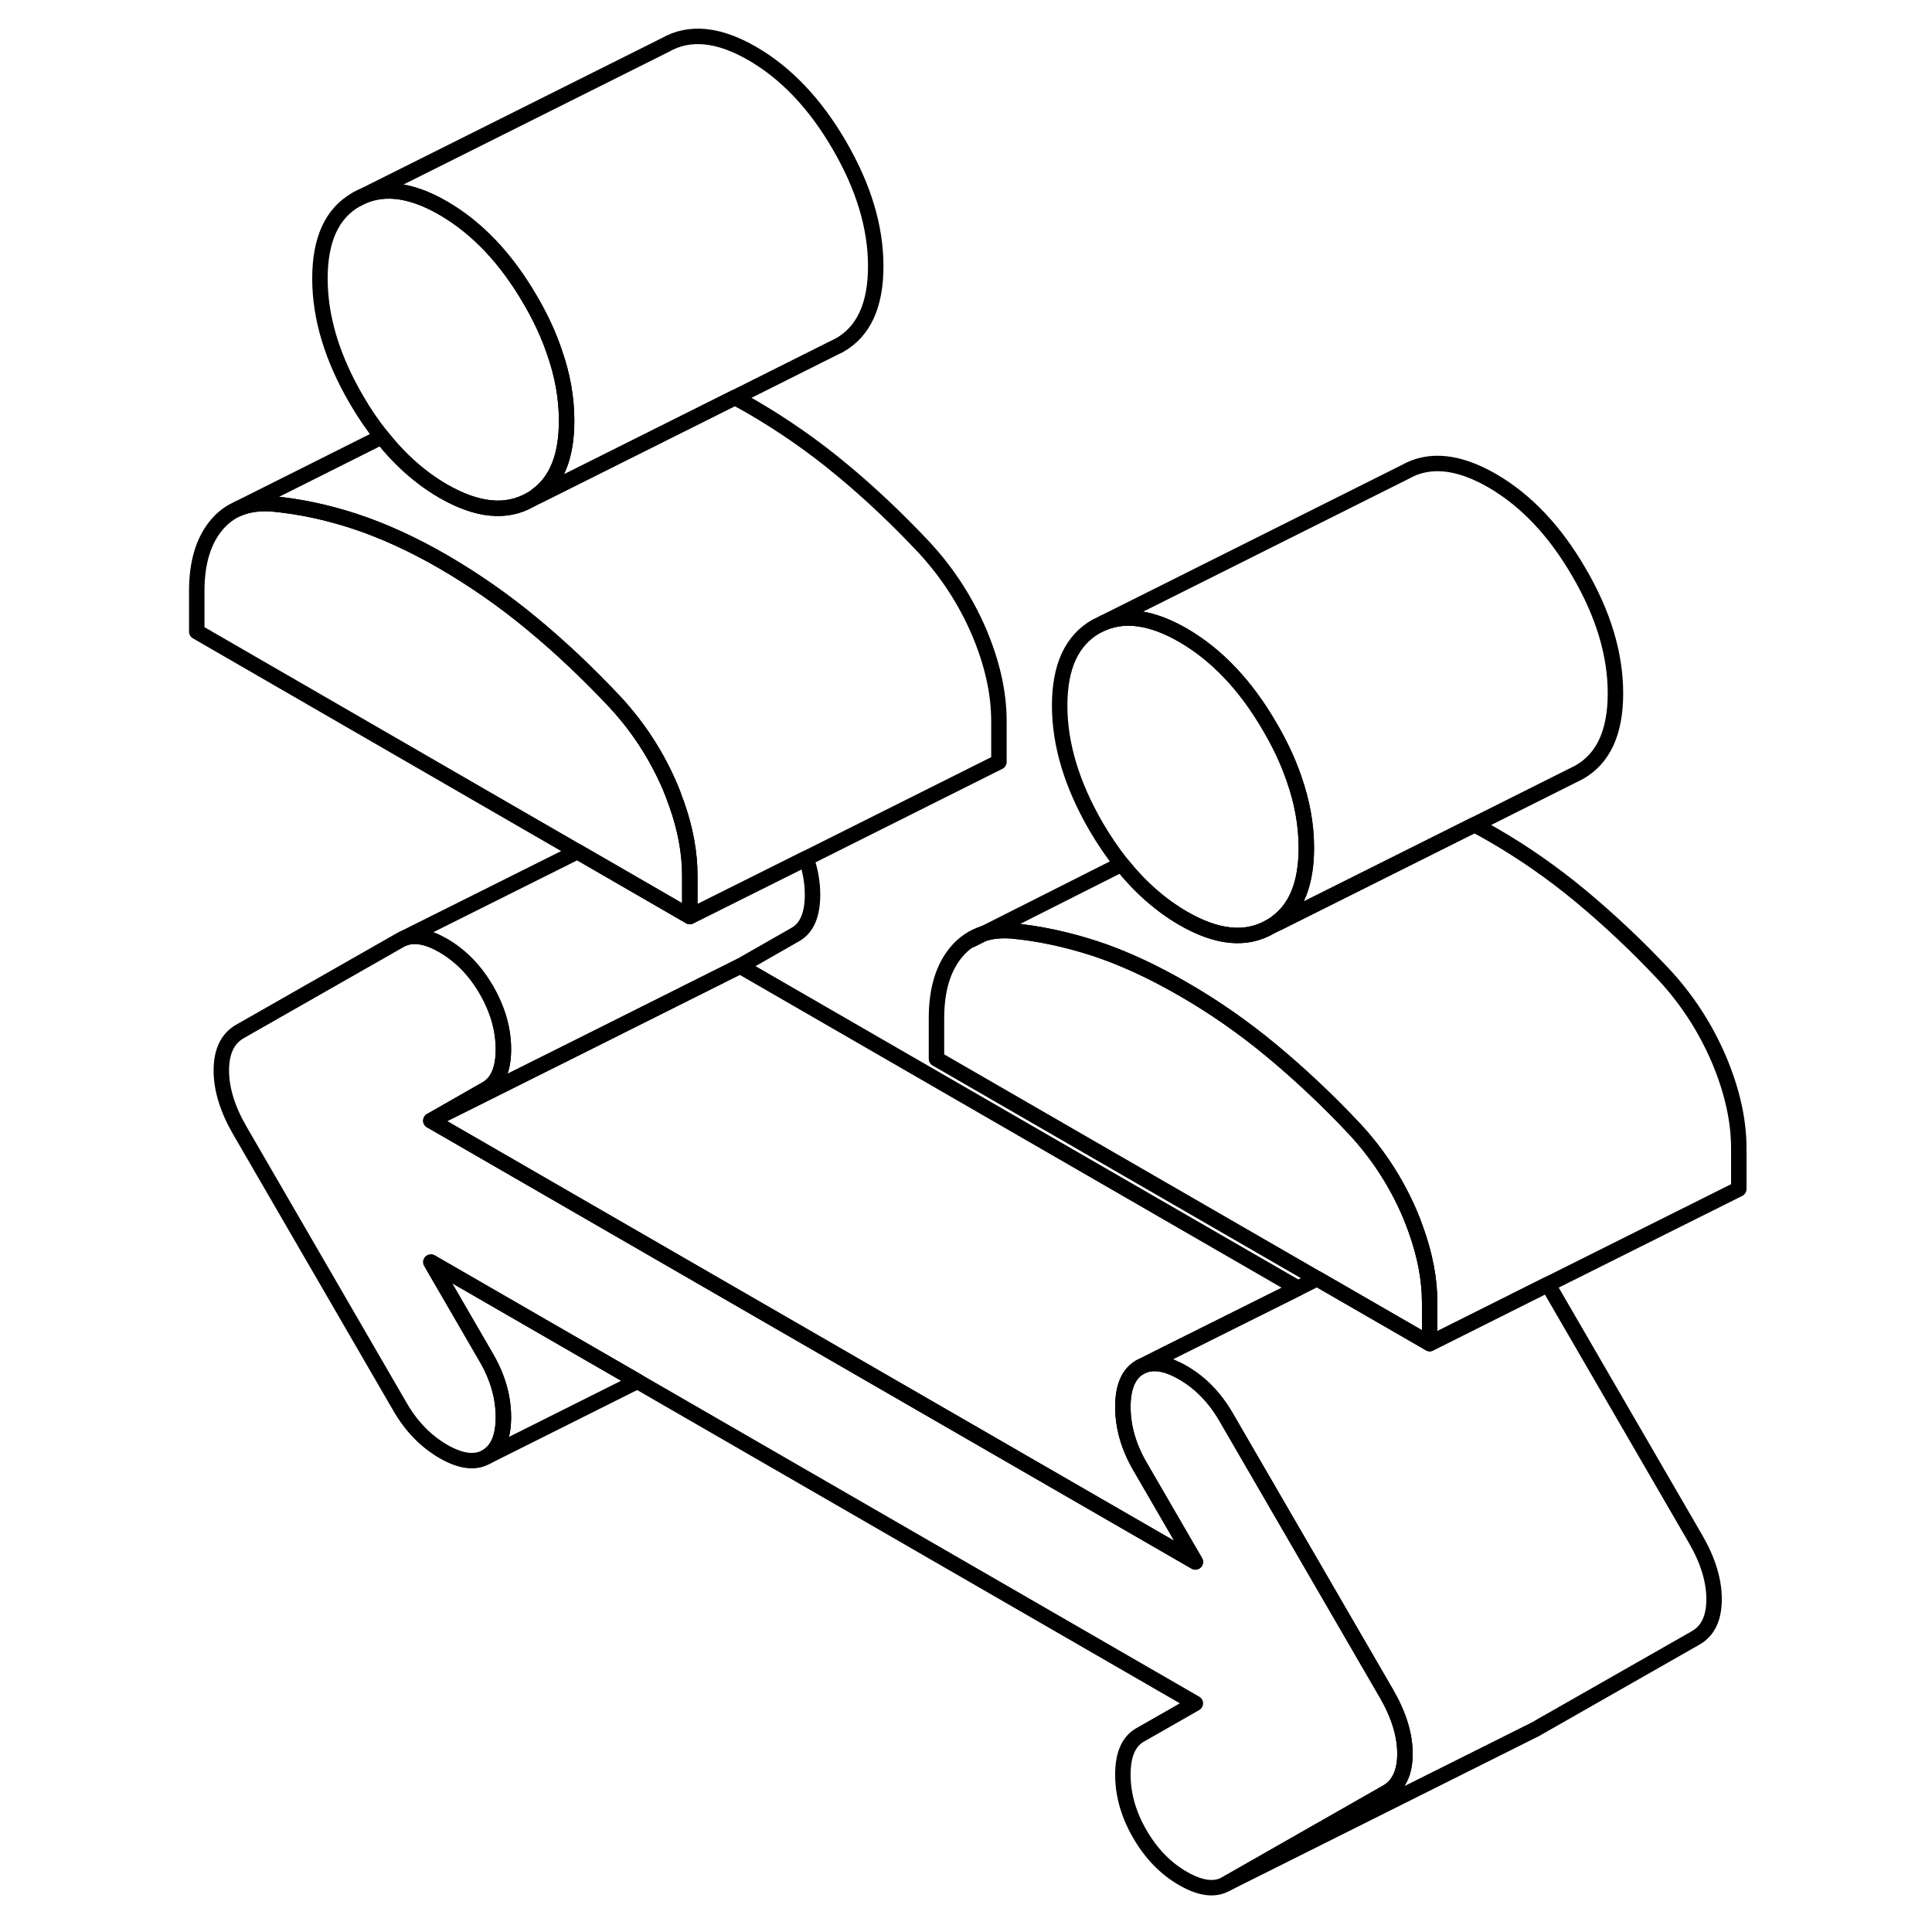 <svg width="48" height="48" viewBox="0 0 105 125" fill="none" xmlns="http://www.w3.org/2000/svg" stroke-width="1px"
     stroke-linecap="round" stroke-linejoin="round">
    <path d="M80.9 113.467C80.9 114.687 80.5 115.527 79.7 115.977L69.33 121.887C68.6 122.307 67.67 122.187 66.54 121.537C65.41 120.887 64.48 119.927 63.75 118.667C63.02 117.407 62.65 116.127 62.65 114.827C62.65 113.527 63.02 112.677 63.75 112.257L67.34 110.207L31.24 89.367L17.88 81.657L21.47 87.847C22.2 89.107 22.57 90.387 22.57 91.687C22.57 92.987 22.2 93.837 21.47 94.257C20.74 94.677 19.81 94.557 18.68 93.907C17.55 93.247 16.62 92.297 15.89 91.037L5.52 73.147C4.72 71.767 4.32 70.477 4.32 69.257C4.32 68.037 4.72 67.197 5.52 66.737L15.89 60.827L16.11 60.717C16.8 60.437 17.66 60.587 18.68 61.177C19.81 61.837 20.74 62.787 21.47 64.047C22.2 65.317 22.57 66.587 22.57 67.887C22.57 69.187 22.2 70.037 21.47 70.457L17.88 72.507L39.74 85.127L67.34 101.057L63.75 94.867C63.02 93.607 62.65 92.327 62.65 91.027C62.65 89.727 63.02 88.877 63.75 88.457C64.48 88.047 65.41 88.157 66.54 88.817C67.67 89.467 68.6 90.427 69.33 91.687L79.7 109.567C80.5 110.947 80.9 112.247 80.9 113.467Z" stroke="currentColor" stroke-linejoin="round"/>
    <path d="M82.5 84.297V86.927L75.22 82.727L50.59 68.507V65.877C50.59 64.037 51.02 62.617 51.88 61.587C52.38 60.997 52.97 60.607 53.68 60.387H53.69C54.23 60.227 54.81 60.177 55.47 60.227C57.2 60.387 58.98 60.767 60.81 61.357C62.64 61.957 64.55 62.837 66.54 63.987C68.54 65.137 70.45 66.467 72.27 67.977C74.1 69.497 75.88 71.167 77.61 73.007C79.14 74.647 80.33 76.487 81.2 78.507C81.35 78.857 81.48 79.197 81.6 79.537C82.2 81.197 82.5 82.777 82.5 84.297Z" stroke="currentColor" stroke-linejoin="round"/>
    <path d="M74.52 54.857C74.52 57.127 73.89 58.737 72.61 59.677C72.47 59.787 72.32 59.877 72.17 59.967C70.61 60.867 68.73 60.677 66.54 59.407C65.08 58.557 63.75 57.387 62.57 55.907C61.98 55.167 61.43 54.357 60.91 53.467C59.35 50.767 58.56 48.167 58.56 45.647C58.56 43.127 59.35 41.427 60.91 40.537L61.4 40.297C62.86 39.697 64.58 39.967 66.54 41.097C68.73 42.367 70.61 44.347 72.17 47.047C72.83 48.177 73.35 49.287 73.72 50.377C74.26 51.907 74.52 53.397 74.52 54.857Z" stroke="currentColor" stroke-linejoin="round"/>
    <path d="M100.9 103.467C100.9 104.687 100.5 105.527 99.7 105.977L89.33 111.887L89.11 111.997L69.33 121.887L79.7 115.977C80.5 115.527 80.9 114.687 80.9 113.467C80.9 112.247 80.5 110.947 79.7 109.567L69.33 91.687C68.6 90.427 67.67 89.467 66.54 88.817C65.41 88.157 64.48 88.047 63.75 88.457L65.48 87.587L73.98 83.347L75.22 82.727L82.5 86.927L84.4 85.977L90.15 83.097L99.7 99.567C100.5 100.947 100.9 102.247 100.9 103.467Z" stroke="currentColor" stroke-linejoin="round"/>
    <path d="M34.63 56.657V59.297L27.88 55.397L27.36 55.097L2.73 40.867V38.237C2.73 36.407 3.16 34.977 4.02 33.957C4.36 33.557 4.75 33.237 5.19 33.017L5.42 32.907C6.05 32.637 6.78 32.537 7.61 32.597C9.34 32.757 11.12 33.127 12.95 33.727C14.77 34.327 16.69 35.197 18.68 36.347C20.67 37.507 22.59 38.837 24.41 40.347C26.24 41.857 28.02 43.537 29.75 45.377C31.28 47.017 32.47 48.857 33.34 50.877C33.49 51.227 33.62 51.567 33.73 51.907C33.76 51.947 33.77 51.987 33.78 52.027C34.35 53.637 34.63 55.177 34.63 56.657Z" stroke="currentColor" stroke-linejoin="round"/>
    <path d="M54.63 46.657V49.297L42.16 55.537L34.63 59.297V56.657C34.63 55.177 34.35 53.637 33.78 52.027C33.77 51.987 33.76 51.947 33.73 51.907C33.62 51.567 33.49 51.227 33.34 50.877C32.47 48.857 31.28 47.017 29.75 45.377C28.02 43.537 26.24 41.857 24.41 40.347C22.59 38.837 20.67 37.507 18.68 36.347C16.69 35.197 14.77 34.327 12.95 33.727C11.12 33.127 9.34 32.757 7.61 32.597C6.78 32.537 6.05 32.637 5.42 32.907L14.7 28.257C15.88 29.747 17.21 30.927 18.68 31.777C20.87 33.037 22.75 33.227 24.31 32.337L37.55 25.717C37.92 25.917 38.3 26.127 38.68 26.347C40.67 27.507 42.59 28.837 44.41 30.347C46.24 31.857 48.02 33.537 49.75 35.377C51.28 37.017 52.47 38.857 53.34 40.877C54.2 42.907 54.63 44.827 54.63 46.657Z" stroke="currentColor" stroke-linejoin="round"/>
    <path d="M26.66 27.227C26.66 29.497 26.03 31.097 24.76 32.037C24.62 32.147 24.47 32.247 24.31 32.337C22.75 33.227 20.87 33.037 18.68 31.777C17.21 30.927 15.88 29.747 14.7 28.257C14.11 27.527 13.56 26.717 13.05 25.837C11.48 23.137 10.7 20.537 10.7 18.017C10.7 15.497 11.48 13.797 13.05 12.907C14.61 12.017 16.49 12.197 18.68 13.467C20.87 14.737 22.75 16.717 24.31 19.407C24.97 20.537 25.49 21.647 25.86 22.747C26.4 24.267 26.66 25.757 26.66 27.227Z" stroke="currentColor" stroke-linejoin="round"/>
    <path d="M46.66 17.227C46.66 19.747 45.88 21.447 44.31 22.337L43.82 22.577L37.55 25.717L24.83 32.077L24.76 32.037C26.03 31.097 26.66 29.497 26.66 27.227C26.66 25.757 26.4 24.267 25.86 22.747C25.49 21.647 24.97 20.537 24.31 19.407C22.75 16.717 20.87 14.737 18.68 13.467C16.49 12.197 14.61 12.017 13.05 12.907L33.05 2.907C34.61 2.017 36.49 2.197 38.68 3.467C40.87 4.737 42.75 6.717 44.31 9.407C45.88 12.107 46.66 14.707 46.66 17.227Z" stroke="currentColor" stroke-linejoin="round"/>
    <path d="M94.52 44.857C94.52 47.377 93.74 49.077 92.17 49.967L85.4 53.357L72.68 59.717L72.61 59.677C73.89 58.737 74.52 57.127 74.52 54.857C74.52 53.397 74.26 51.907 73.72 50.377C73.35 49.287 72.83 48.177 72.17 47.047C70.61 44.347 68.73 42.367 66.54 41.097C64.58 39.967 62.86 39.697 61.4 40.297L80.91 30.537C82.47 29.647 84.35 29.837 86.54 31.097C88.73 32.367 90.61 34.347 92.17 37.047C93.74 39.737 94.52 42.347 94.52 44.857Z" stroke="currentColor" stroke-linejoin="round"/>
    <path d="M102.5 74.297V76.927L90.15 83.097L84.4 85.977L82.5 86.927V84.297C82.5 82.777 82.2 81.197 81.6 79.537C81.48 79.197 81.35 78.857 81.2 78.507C80.33 76.487 79.14 74.647 77.61 73.007C75.88 71.167 74.1 69.497 72.27 67.977C70.45 66.467 68.54 65.137 66.54 63.987C64.55 62.837 62.64 61.957 60.81 61.357C58.98 60.767 57.2 60.387 55.47 60.227C54.81 60.177 54.23 60.227 53.69 60.387L62.57 55.907C63.75 57.387 65.08 58.557 66.54 59.407C68.73 60.677 70.61 60.867 72.17 59.967L72.68 59.717L85.4 53.357C85.78 53.557 86.16 53.767 86.54 53.987C88.54 55.137 90.45 56.467 92.27 57.977C94.1 59.497 95.88 61.167 97.61 63.007C99.14 64.647 100.33 66.487 101.2 68.507C102.06 70.537 102.5 72.467 102.5 74.297Z" stroke="currentColor" stroke-linejoin="round"/>
    <path d="M53.68 60.387L52.85 60.807" stroke="currentColor" stroke-linejoin="round"/>
    <path d="M42.57 57.887C42.57 59.187 42.2 60.037 41.47 60.457L37.88 62.507L28.01 67.447L17.88 72.507L21.47 70.457C22.2 70.037 22.57 69.187 22.57 67.887C22.57 66.587 22.2 65.317 21.47 64.047C20.74 62.787 19.81 61.837 18.68 61.177C17.66 60.587 16.8 60.437 16.11 60.717L27.36 55.097L27.88 55.397L34.63 59.297L42.16 55.537C42.43 56.317 42.57 57.097 42.57 57.887Z" stroke="currentColor" stroke-linejoin="round"/>
    <path d="M22.57 91.687C22.57 90.387 22.2 89.107 21.47 87.847L17.88 81.657L31.24 89.367L21.47 94.257C22.2 93.837 22.57 92.987 22.57 91.687Z" stroke="currentColor" stroke-linejoin="round"/>
    <path d="M63.75 94.867L67.34 101.057L39.74 85.127L17.88 72.507L28.01 67.447L37.88 62.507L73.98 83.347L65.48 87.587L63.75 88.457C63.02 88.877 62.65 89.737 62.65 91.027C62.65 92.317 63.02 93.607 63.75 94.867Z" stroke="currentColor" stroke-linejoin="round"/>
</svg>